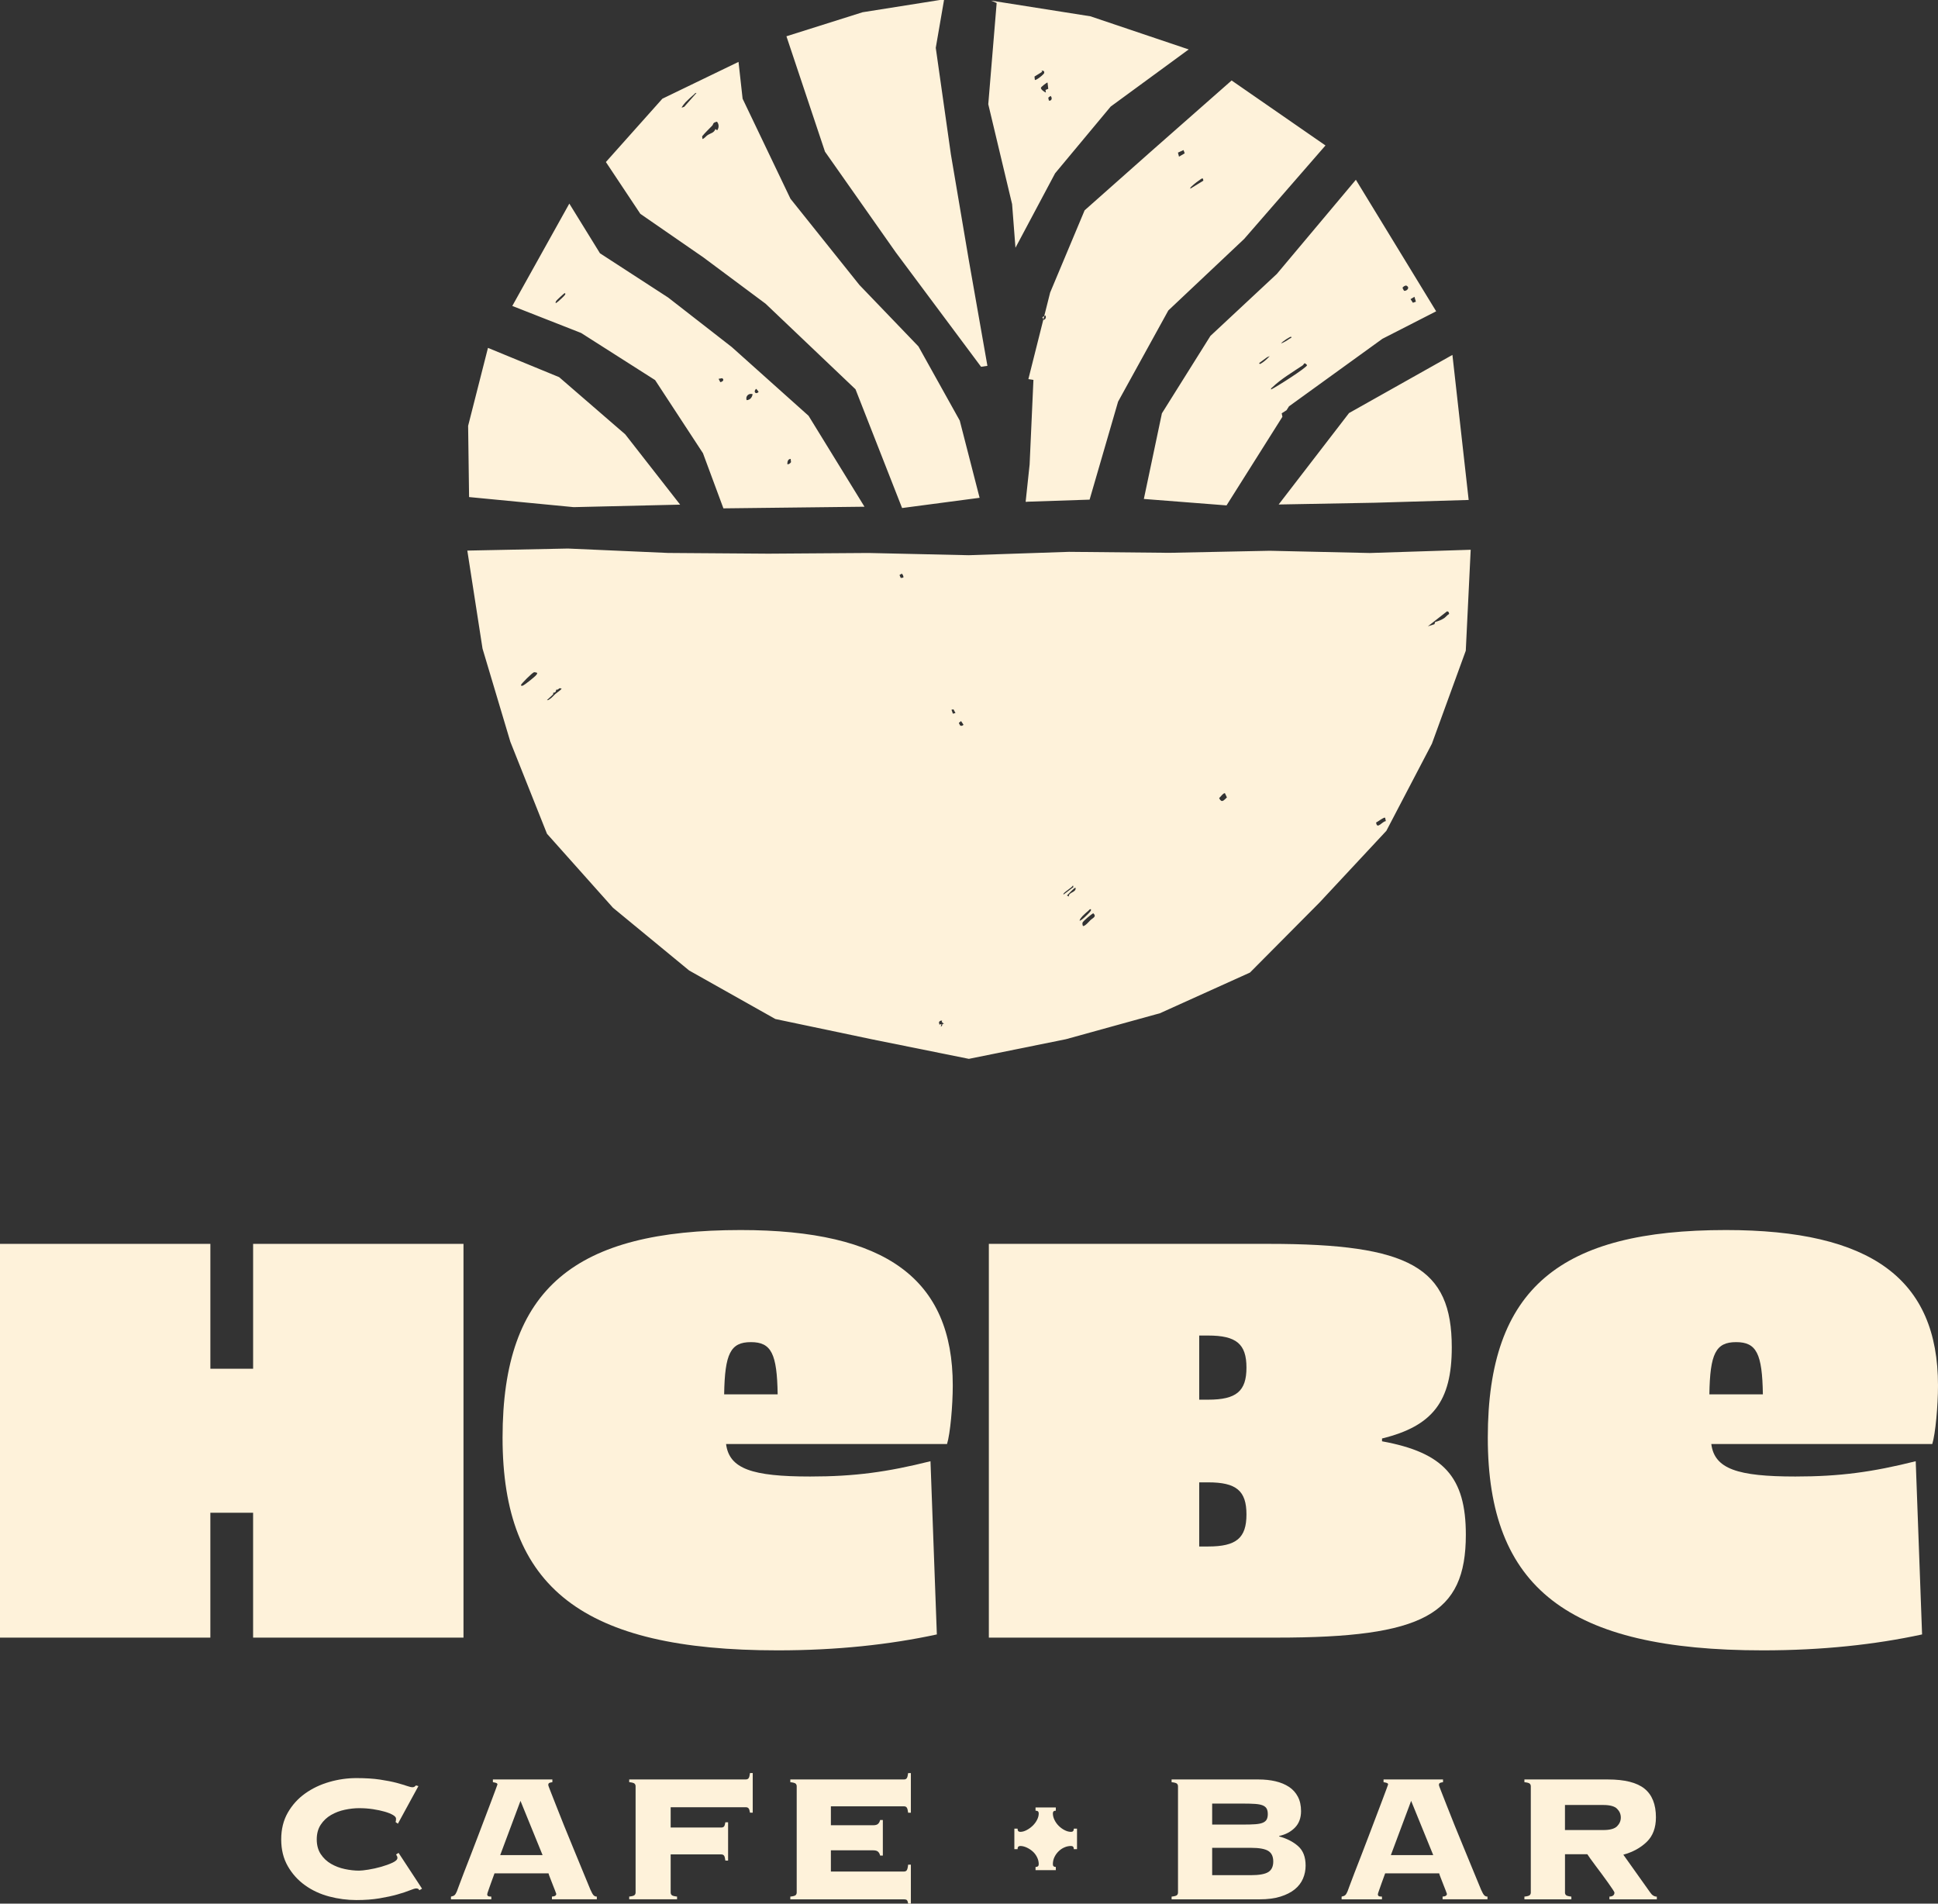 <?xml version="1.0" encoding="UTF-8"?>
<svg id="Layer_1" data-name="Layer 1" xmlns="http://www.w3.org/2000/svg" viewBox="0 0 1200.37 1179.03">
  <rect x="0" y="0" width="1200.37" height="1179.03" fill="#333333" stroke="none"/>
  <defs>
    <style>
      .cls-1 {
        fill: #fef2da;
      }
    </style>
  </defs>
  <path class="cls-1" d="M786.3,341.12l-62.08,1.27-62.08-.61-62.08,2.09-62.08-1.38-62.07.43-62.07-.45-62.06-2.73-62.33,1.27,9.42,60.71,17.23,57.7,22.69,56.97,40.88,45.83,47.18,38.86,53.4,30.05,59.79,12.56,60.06,12.11,60.05-12.15,58.31-16.11,55.75-25.18,43.08-43.38,41.4-44.41,28.22-53.98,20.97-57.58,3.04-62.52-62.52,2.01-62.1-1.39ZM332.14,418.07c-.64.93-7.32,6.27-8.32,6.56-.47.13-1,.36-1.14-.33-.12-.58,7.15-7.83,8.15-7.98.34-.05,1.72.28,1.77.35.35.51-.18,1.01-.45,1.4ZM343.94,429.86c-1.07.92-2.09,2.32-3.46,3.13-.56.33-.87.81-1.68.6,1.21-1.21,2.58-2.25,3.75-3.51.29-.31-.02-.92.05-.97.24-.18.94-.05,1.37-.47.43-.42.41-1.31.69-1.57.07-.07.51.17.74.05.99-.53.87-1.3,2.49-.55-1.11,1.3-2.67,2.17-3.95,3.28ZM557.92,357.98l-.78-1.83,1.39-.87c.7.6,1.13,1.52,1.02,2.45l-1.63.24ZM582.71,635.84l.41-1.65-1.24.41-.33-1.39c.34-.84,1.09-1.22,1.98-1.09l-.22.84,1.46,1.22c-1.9-.43-.47,1.14-2.06,1.65ZM590.2,442.01l-.87-2.44,1.25-.23,1.23,2.29-1.61.38ZM594.77,449.4c-.09-.05-.89-1.5-.85-1.72l1.35-1.07,1.5,2.24c-.39.63-1.38.9-1.99.54ZM658.75,554.03c-.96-.97,5.85-4.44,5.79-5.78l.33,1.17-6.12,4.61ZM662.06,555.26l-1.23-.62c.63-.43,4.82-5.36,5.36-4.75.54,2.92-4.57,2.67-4.13,5.37ZM670.47,567.4c.82-.87,2.81-2.65,3.78-3.45.47-.38.67-1,1.45-.82.18.83-.18,1.1-.6,1.67-.55.74-5.76,5.98-6.42,5.35.15-.86,1.21-2.13,1.8-2.75ZM675.43,569.87c-.61.59-3.75,4.25-4.68,3.58-.17-.12-.45-1.54-.23-2.05.45-1.03,5.33-5.08,6.6-5.79,2.39,2.11-.32,2.94-1.69,4.27ZM755.12,494.32c.68-.6,2.73-3.38,3.59-3.04l1.22,2.6c-1.89,1.69-3.17,3.8-4.82.44ZM896.36,378.58l.87.43.37,1.21c-1.07.58-2.23,2.03-3.04,2.59-1.47,1.02-4.27,2.14-5.63,2.38l-.46,1.42-4.07,1.3,11.96-9.34ZM857.95,506.51l.42,2.06c-2.18.03-5.51,5.56-6.02.81.96-.3,4.96-3.55,5.6-2.88ZM290.54,307.85l-.59-44.1,12.29-48.29,44.08,18.13,40.94,35.42,34.01,43.54-65.96,1.55-64.76-6.24ZM405.76,235.4l29.64,45.28,12.67,34.17,87.38-1.01-34.64-56.32-47.58-42.59-39.38-30.65-42.23-27.4-18.99-30.78-35.32,63.39,42.65,16.75,45.79,29.16ZM489.72,284.2l.23,2.04c-.59.76-1.23,1.43-2.29,1.26.07-1.47.16-3.1,2.06-3.3ZM468.44,240.82l1.45,1.84c-1.76,2.11-3.61-.32-1.45-1.84ZM466.17,244.12c-.37,2.04-1.52,3.58-3.72,3.72-.85-2.49,1.29-4.47,3.72-3.72ZM447.3,234.24c1.59,1.03.2,2.25-1.16,2.44l-1.06-2.05,2.21-.39ZM349.96,182.58c-.6.91-3.31,3.35-4.29,4.18-.22.19-1.42,1.08-1.49.99-.12-.62.07-.97.39-1.46.23-.36,4.83-4.7,5.18-4.72.35-.02.62.39.21,1.02ZM435.69,159.44l38.5,28.66,55.7,53,28.85,73.55,48.01-6.34-12.29-47.82-25.59-45.94-36.57-38.07-42.7-53.39-29.64-61.96-2.53-22.8-47.16,22.8-34.99,39.22,21.34,32.09,39.08,27ZM441.11,77.85c.84-.88.24-1.72,2.26-2.28.48-.13.59-.46,1.02.19,1.01,1.55.91,3.56-.21,4.96l-1.03-.82c-1,2.5-2.81,2.45-4.89,3.79-1.11.72-1.81,2-3.17,2.41l-.2-1.67c1.91-2.36,4.12-4.39,6.21-6.57ZM424.56,63.37c1.3-1.35,3.9-3.73,5.37-4.96.46-.39.67-1,1.45-.82l-7.57,8.54-1.52.55c-.3-.27,1.96-2.98,2.27-3.3ZM487.1,22.47l47.16-14.88L584.79-.42l-5.19,30.04,9.35,65.88,11.11,65.58,11.53,65.5-3.93.59-52.88-70.94-43.8-62.3-23.87-71.45ZM617.32,1.83l-5.2,62.72,14.76,61.89,2.08,27.01,24.56-46.13,34.42-41.32,48.32-35.38-60.87-20.52L613.8.37l3.52,1.46ZM650.69,59.42c1.23,1.09.83,3.25-1.03,2.88l-.39-1.79,1.41-1.09ZM649.28,55.01l-1.69.69.21,1.65c-.94-.44-3.25-1.89-3.06-3.04.07-.45,3.83-3.48,4.09-3.16l.45,3.86ZM645.11,43.72l1.26.18c.41.33.46.75.41,1.24-.09.9-5.1,4.83-5.8,4.35l-.24-2.07,4.73-2.95-.37-.77ZM671.8,130.26l-21.36,50.94-3.67,14.6.82-.45c.42,1.53.21,1.93-1.03,2.89l-.28-.51-9.32,37.07,3.13.48-2.36,52.4-2.46,23.1,1.18.05-.45-.08,38.88-1.3,17.64-60.68,31.13-56.5,46.96-44.28,50.37-57.9-58.14-40.25-49.88,43.92-41.15,36.49ZM738.32,115.21c1.25-1.22,4.08-3.38,5.57-4.35,1.19-.78,1.21-.34,1.46,1.04l-8.07,4.95c-.15-.82.55-1.16,1.04-1.64ZM733.07,92.95l.72,2.01-3.54,2.06-.64-2.5,3.46-1.57ZM749.75,208l-30.08,48-11.18,53.03,51.21,3.99,34.61-54.89-.44-2.14,2.99-1.91,1.51-2.4,57.9-41.86,33.27-17.01-49.73-81.47-48.96,58.33-41.1,38.34ZM876.09,183.82l.9,3.03-1.85.67-1.47-2.24,2.42-1.46ZM871.17,176.94c2.62,1.37-.42,3.75-1.58,3.07-.08-.05-.89-1.55-.86-1.75.09-.57,1.74-1.69,2.44-1.32ZM781.21,225.03c-.72.4-.72.72-1.36-.13l5-3.67,1.61-.66c-1.36,1.43-3.56,3.53-5.25,4.46ZM809.59,226.15c0,1.44-19.48,13.82-22.31,15.08-.19-.81.42-.98.86-1.41,5.12-4.97,12.76-9.54,18.72-13.53.97-.65.73-2.4,2.72-.15ZM799.68,208.59c.71.61-.54.9-.77,1.07-1.57,1.1-3.62,2.41-5.42,3.06.39-.92,5.79-4.48,6.2-4.13ZM835.56,255.83l64.05-36.02,10.06,89.84-58.16,1.72-59.53,1.09,43.59-56.63ZM646.77,195.81l-.48,1.92-.69-1.28,1.17-.64ZM786.3,341.12l-62.08,1.27-62.08-.61-62.08,2.09-62.08-1.38-62.07.43-62.07-.45-62.06-2.73-62.33,1.27,9.42,60.71,17.23,57.7,22.69,56.97,40.88,45.83,47.18,38.86,53.4,30.05,59.79,12.56,60.06,12.11,60.05-12.15,58.31-16.11,55.75-25.18,43.08-43.38,41.4-44.41,28.22-53.98,20.97-57.58,3.04-62.52-62.52,2.01-62.1-1.39ZM332.14,418.07c-.64.93-7.32,6.27-8.32,6.56-.47.13-1,.36-1.14-.33-.12-.58,7.15-7.83,8.15-7.98.34-.05,1.72.28,1.77.35.35.51-.18,1.01-.45,1.4ZM343.94,429.86c-1.07.92-2.09,2.32-3.46,3.13-.56.33-.87.81-1.68.6,1.21-1.21,2.58-2.25,3.75-3.51.29-.31-.02-.92.05-.97.24-.18.94-.05,1.37-.47.43-.42.41-1.31.69-1.57.07-.07.51.17.74.05.99-.53.87-1.3,2.49-.55-1.11,1.3-2.67,2.17-3.95,3.28ZM557.92,357.98l-.78-1.83,1.39-.87c.7.6,1.13,1.52,1.02,2.45l-1.63.24ZM582.71,635.84l.41-1.65-1.24.41-.33-1.39c.34-.84,1.09-1.22,1.98-1.09l-.22.84,1.46,1.22c-1.9-.43-.47,1.14-2.06,1.65ZM590.2,442.01l-.87-2.44,1.25-.23,1.23,2.29-1.61.38ZM594.77,449.4c-.09-.05-.89-1.5-.85-1.72l1.35-1.07,1.5,2.24c-.39.63-1.38.9-1.99.54ZM658.75,554.03c-.96-.97,5.85-4.44,5.79-5.78l.33,1.17-6.12,4.61ZM662.06,555.26l-1.23-.62c.63-.43,4.82-5.36,5.36-4.75.54,2.92-4.57,2.67-4.13,5.37ZM670.47,567.4c.82-.87,2.81-2.65,3.78-3.45.47-.38.67-1,1.45-.82.18.83-.18,1.1-.6,1.67-.55.74-5.76,5.98-6.42,5.35.15-.86,1.21-2.13,1.8-2.75ZM675.43,569.87c-.61.59-3.75,4.25-4.68,3.58-.17-.12-.45-1.54-.23-2.05.45-1.03,5.33-5.08,6.6-5.79,2.39,2.11-.32,2.94-1.69,4.27ZM755.12,494.32c.68-.6,2.73-3.38,3.59-3.04l1.22,2.6c-1.89,1.69-3.17,3.8-4.82.44ZM896.36,378.58l.87.43.37,1.21c-1.07.58-2.23,2.03-3.04,2.59-1.47,1.02-4.27,2.14-5.63,2.38l-.46,1.42-4.07,1.3,11.96-9.34ZM857.95,506.51l.42,2.06c-2.18.03-5.51,5.56-6.02.81.96-.3,4.96-3.55,5.6-2.88Z"/>
  <g>
    <g>
      <path class="cls-1" d="M287.07,1014.26h-130.3v-77.34h-26.48v77.34H0v-243.87h130.3v77.34h26.48v-77.34h130.3v243.87Z"/>
      <path class="cls-1" d="M590.13,858.07c0,12.62-1.58,29.98-3.55,36.29h-136.86c1.97,15.38,16.17,20.12,52.06,20.12,27.61,0,47.72-2.76,74.55-9.47l3.94,107.28c-29.19,6.31-61.92,9.86-98.6,9.86-120.69,0-170.39-38.65-170.39-131.74s45.36-128.58,147.51-128.58c89.93,0,131.34,30.37,131.34,96.24ZM448.54,863.59h33.13c-.39-25.24-3.94-32.34-16.57-32.34s-16.17,7.1-16.57,32.34Z"/>
      <path class="cls-1" d="M785.98,770.39c87.45,0,113.23,14.63,113.23,64.1,0,33.45-11.85,48.77-43.2,56.44v1.74c38.32,6.97,51.91,22.3,51.91,57.83,0,49.47-26.13,63.76-117.06,63.76h-178.38v-243.87h173.5ZM742.78,827.17v39.72h5.57c17.42,0,23.69-5.23,23.69-19.86s-6.27-19.86-23.69-19.86h-5.57ZM742.78,918.1v39.72h5.57c17.42,0,23.69-5.23,23.69-19.86s-6.27-19.86-23.69-19.86h-5.57Z"/>
      <path class="cls-1" d="M1200.37,858.07c0,12.62-1.58,29.98-3.55,36.29h-136.86c1.97,15.38,16.17,20.12,52.06,20.12,27.61,0,47.72-2.76,74.55-9.47l3.94,107.28c-29.19,6.31-61.92,9.86-98.6,9.86-120.69,0-170.39-38.65-170.39-131.74s45.36-128.58,147.51-128.58c89.93,0,131.34,30.37,131.34,96.24ZM1058.77,863.59h33.13c-.39-25.24-3.94-32.34-16.57-32.34s-16.17,7.1-16.57,32.34Z"/>
    </g>
    <g>
      <path class="cls-1" d="M245.02,1128.5c.09-.28.16-.59.21-.92.05-.33.07-.73.07-1.2,0-.75-.64-1.5-1.9-2.26-1.27-.75-2.97-1.43-5.08-2.05-2.12-.61-4.54-1.13-7.27-1.55-2.73-.42-5.6-.63-8.61-.63-2.82,0-5.79.33-8.89.99-3.11.66-5.95,1.74-8.54,3.25-2.59,1.51-4.71,3.51-6.35,6-1.65,2.49-2.47,5.53-2.47,9.1s.82,6.61,2.47,9.11c1.65,2.49,3.76,4.5,6.35,6,2.59,1.51,5.43,2.59,8.54,3.25,3.11.66,6.07.99,8.89.99,1.22,0,3.15-.21,5.79-.63,2.63-.42,5.27-1.01,7.91-1.76,2.63-.75,4.96-1.6,6.99-2.54,2.02-.94,3.03-1.93,3.03-2.96,0-.47-.1-.85-.28-1.13-.19-.28-.38-.61-.56-.99l1.55-.99,14.54,22.16-1.69.99c-.19-.47-.45-.78-.78-.92-.33-.14-.73-.21-1.2-.21-.66,0-1.98.4-3.95,1.2-1.98.8-4.54,1.65-7.69,2.54-3.16.9-6.85,1.69-11.08,2.4-4.24.71-8.99,1.06-14.26,1.06-5.65,0-11.25-.73-16.8-2.19-5.55-1.46-10.54-3.76-14.96-6.92-4.42-3.15-8-7.1-10.73-11.86-2.73-4.75-4.09-10.28-4.09-16.59s1.36-11.83,4.09-16.59c2.73-4.75,6.3-8.7,10.73-11.86,4.42-3.15,9.41-5.53,14.96-7.13,5.55-1.6,11.15-2.4,16.8-2.4s10.52.31,14.61.92c4.09.61,7.55,1.3,10.38,2.05,2.73.75,4.85,1.39,6.35,1.91,1.5.52,2.63.78,3.39.78.85,0,1.55-.37,2.12-1.13l1.55.42-12.7,23.29-1.41-.99Z"/>
      <path class="cls-1" d="M301.77,1173.25c0,.47.16.82.49,1.06.33.24,1.01.35,2.05.35v1.69h-24.99v-1.69c1.03-.19,1.79-.49,2.26-.92.47-.42.94-1.2,1.41-2.33.19-.47.66-1.74,1.41-3.81.75-2.07,1.74-4.68,2.96-7.83,1.22-3.15,2.59-6.66,4.09-10.52,1.5-3.86,3.01-7.79,4.52-11.79,1.5-4,2.98-7.9,4.45-11.72,1.46-3.81,2.75-7.22,3.88-10.23,1.13-3.01,2.05-5.46,2.75-7.34.71-1.88,1.06-2.87,1.06-2.96,0-.47-.31-.8-.92-.99-.61-.19-1.25-.33-1.9-.42v-1.69h36.84v1.69c-.75.09-1.36.24-1.83.42-.47.19-.71.66-.71,1.41,0,.19.44,1.41,1.34,3.67.89,2.26,2.05,5.2,3.46,8.82,1.41,3.62,3.03,7.72,4.87,12.28,1.84,4.57,3.74,9.22,5.72,13.97,1.98,4.75,3.88,9.39,5.72,13.9,1.83,4.52,3.5,8.57,5.01,12.14.75,1.69,1.39,2.82,1.91,3.39.52.56,1.2.85,2.05.85v1.69h-27.81v-1.69c1.79-.09,2.68-.66,2.68-1.69,0-.09-.23-.73-.7-1.91-.47-1.18-.99-2.49-1.55-3.95-.56-1.46-1.11-2.84-1.62-4.16-.52-1.32-.83-2.21-.92-2.68h-33.46c-.94,2.54-1.69,4.61-2.26,6.21-.56,1.6-1.01,2.87-1.34,3.81-.33.94-.56,1.62-.71,2.05-.14.42-.21.73-.21.92ZM336.07,1148.97l-13.69-33.6-12.56,33.6h26.26Z"/>
      <path class="cls-1" d="M464.53,1122.71c-.19-1.32-.47-2.21-.85-2.68-.38-.47-.94-.71-1.69-.71h-46.59v12.56h31.34c.75,0,1.32-.21,1.69-.64.37-.42.66-1.29.85-2.61h1.69v23.72h-1.69c-.19-1.6-.47-2.63-.85-3.11-.38-.47-.94-.71-1.69-.71h-31.34v23.57c0,.66.21,1.2.64,1.62.42.42,1.53.73,3.32.92v1.69h-29.64v-1.69c1.79-.19,2.89-.49,3.32-.92.42-.42.64-.96.64-1.62v-65.78c0-.66-.21-1.2-.64-1.62-.42-.42-1.53-.73-3.32-.92v-1.69h72.28c.75,0,1.32-.26,1.69-.78.38-.52.66-1.57.85-3.18h1.69v24.56h-1.69Z"/>
      <path class="cls-1" d="M545.13,1149.25c-.19-.94-.59-1.72-1.2-2.33-.61-.61-1.62-.92-3.03-.92h-26.26v13.13h45.31c.75,0,1.32-.26,1.69-.78.37-.52.66-1.67.85-3.46h1.69v24.14h-1.69c-.19-1.22-.47-1.98-.85-2.26-.38-.28-.94-.42-1.69-.42h-70.44v-1.69c1.79-.19,2.89-.49,3.32-.92.42-.42.64-.96.64-1.62v-65.78c0-.66-.21-1.2-.64-1.62-.42-.42-1.53-.73-3.32-.92v-1.69h70.44c.75,0,1.32-.26,1.69-.78.37-.52.66-1.57.85-3.18h1.69v24.56h-1.69c-.19-1.6-.47-2.66-.85-3.18-.38-.52-.94-.78-1.69-.78h-45.31v11.72h26.26c1.41,0,2.42-.31,3.03-.92s1.01-1.39,1.2-2.33h1.69v22.02h-1.69Z"/>
      <path class="cls-1" d="M652.13,1123.13c0,1.32.33,2.66.99,4.02.66,1.37,1.53,2.59,2.61,3.67,1.08,1.08,2.3,1.98,3.67,2.68,1.36.71,2.7,1.06,4.02,1.06,1.13,0,1.69-.66,1.69-1.98h1.98v12.71h-1.98c0-1.32-.56-1.98-1.69-1.98-1.41,0-2.78.28-4.09.85-1.32.56-2.52,1.36-3.6,2.4-1.08,1.04-1.95,2.24-2.61,3.6-.66,1.37-.99,2.85-.99,4.45,0,1.13.61,1.69,1.83,1.69v1.98h-12.56v-1.98c1.32,0,1.98-.56,1.98-1.69,0-1.5-.35-2.97-1.06-4.38-.7-1.41-1.62-2.61-2.75-3.6-1.13-.99-2.38-1.79-3.74-2.4-1.36-.61-2.66-.92-3.88-.92-1.13,0-1.69.66-1.69,1.98h-1.98v-12.71h1.98c0,1.32.56,1.98,1.69,1.98,1.22,0,2.52-.35,3.88-1.06,1.36-.71,2.61-1.6,3.74-2.68,1.13-1.08,2.05-2.3,2.75-3.67.71-1.36,1.06-2.7,1.06-4.02,0-1.13-.66-1.69-1.98-1.69v-1.98h12.56v1.98c-1.22,0-1.83.56-1.83,1.69Z"/>
      <path class="cls-1" d="M729.63,1106.34c0-.66-.21-1.2-.64-1.62-.42-.42-1.53-.73-3.32-.92v-1.69h53.78c3.86,0,7.39.38,10.59,1.13,3.2.76,5.98,1.91,8.33,3.46,2.35,1.55,4.19,3.58,5.5,6.07,1.32,2.49,1.98,5.48,1.98,8.96,0,4.23-1.27,7.65-3.81,10.23-2.54,2.59-5.79,4.3-9.74,5.15v.28c4.8,1.32,8.73,3.34,11.79,6.07,3.06,2.73,4.59,6.73,4.59,12,0,2.82-.54,5.51-1.62,8.05-1.08,2.54-2.78,4.75-5.08,6.64-2.31,1.88-5.27,3.39-8.89,4.52-3.62,1.13-7.93,1.69-12.92,1.69h-54.49v-1.69c1.79-.19,2.89-.49,3.32-.92.42-.42.64-.96.64-1.62v-65.78ZM770,1130.05c3.01,0,5.5-.07,7.48-.21,1.98-.14,3.53-.45,4.66-.92,1.13-.47,1.93-1.13,2.4-1.98.47-.85.71-1.98.71-3.39s-.24-2.54-.71-3.39c-.47-.85-1.27-1.5-2.4-1.98-1.13-.47-2.68-.78-4.66-.92-1.98-.14-4.47-.21-7.48-.21h-19.2v12.99h19.2ZM774.8,1161.39c5.08,0,8.66-.64,10.73-1.91,2.07-1.27,3.11-3.46,3.11-6.56s-1.04-5.29-3.11-6.56c-2.07-1.27-5.65-1.91-10.73-1.91h-24v16.94h24Z"/>
      <path class="cls-1" d="M853.43,1173.25c0,.47.16.82.49,1.06.33.24,1.01.35,2.05.35v1.69h-24.99v-1.69c1.03-.19,1.79-.49,2.26-.92.47-.42.94-1.2,1.41-2.33.19-.47.66-1.74,1.41-3.81.75-2.07,1.74-4.68,2.96-7.83,1.22-3.15,2.59-6.66,4.09-10.52,1.5-3.86,3.01-7.79,4.52-11.79,1.5-4,2.98-7.9,4.45-11.72,1.46-3.81,2.75-7.22,3.88-10.23,1.13-3.01,2.05-5.46,2.75-7.34.71-1.88,1.06-2.87,1.06-2.96,0-.47-.31-.8-.92-.99-.61-.19-1.25-.33-1.9-.42v-1.69h36.84v1.69c-.75.09-1.36.24-1.83.42-.47.19-.71.66-.71,1.41,0,.19.44,1.41,1.34,3.67.89,2.26,2.05,5.2,3.46,8.82,1.41,3.62,3.03,7.72,4.87,12.28,1.84,4.57,3.74,9.22,5.72,13.97,1.98,4.75,3.88,9.39,5.72,13.9,1.83,4.52,3.5,8.57,5.01,12.14.75,1.69,1.39,2.82,1.91,3.39.52.56,1.2.85,2.05.85v1.69h-27.81v-1.69c1.79-.09,2.68-.66,2.68-1.69,0-.09-.23-.73-.7-1.91-.47-1.18-.99-2.49-1.55-3.95-.56-1.46-1.11-2.84-1.62-4.16-.52-1.32-.83-2.21-.92-2.68h-33.46c-.94,2.54-1.69,4.61-2.26,6.21-.56,1.6-1.01,2.87-1.34,3.81-.33.94-.56,1.62-.71,2.05-.14.42-.21.73-.21.92ZM887.73,1148.97l-13.69-33.6-12.56,33.6h26.26Z"/>
      <path class="cls-1" d="M969.32,1172.12c0,.66.21,1.2.64,1.62.42.42,1.53.73,3.32.92v1.69h-29.08v-1.69c1.79-.19,2.89-.49,3.32-.92.42-.42.64-.96.64-1.62v-65.78c0-.66-.21-1.2-.64-1.62-.42-.42-1.53-.73-3.32-.92v-1.69h51.67c10.45,0,18.02,1.91,22.73,5.72,4.7,3.81,7.06,9.72,7.06,17.72,0,6.49-1.9,11.58-5.72,15.25-3.81,3.67-8.63,6.31-14.47,7.9l16.66,23.43c1.13,1.69,2.49,2.54,4.09,2.54v1.69h-29.36v-1.69c2.07-.09,3.11-.94,3.11-2.54,0-.19-.38-.85-1.13-1.98-.75-1.13-1.69-2.49-2.82-4.09-1.13-1.6-2.38-3.32-3.74-5.15-1.36-1.84-2.68-3.6-3.95-5.29s-2.38-3.2-3.32-4.52c-.94-1.32-1.55-2.21-1.84-2.68h-13.83v23.72ZM993.04,1133.44c4.14,0,6.99-.78,8.54-2.33,1.55-1.55,2.33-3.36,2.33-5.43s-.77-3.88-2.33-5.43c-1.55-1.55-4.4-2.33-8.54-2.33h-23.72v15.53h23.72Z"/>
    </g>
  </g>
</svg>